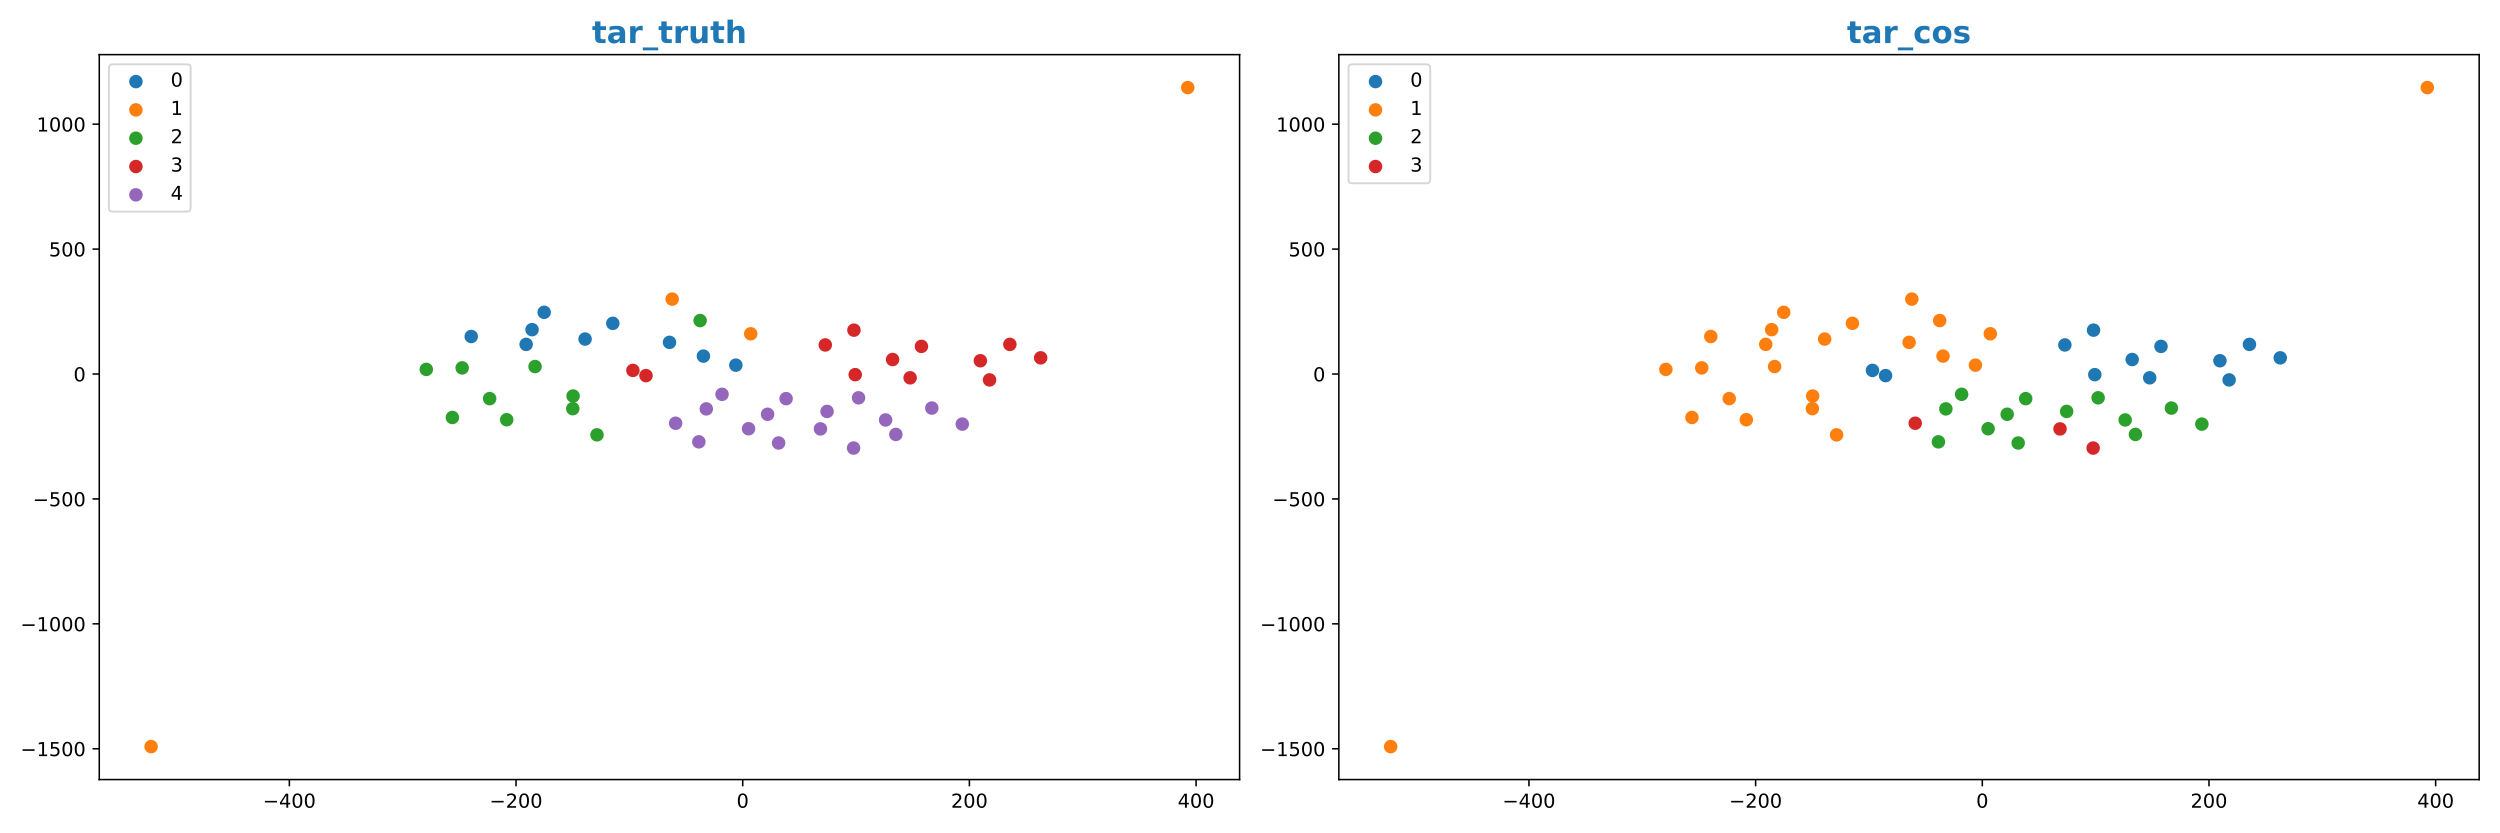 <?xml version="1.0" encoding="utf-8" standalone="no"?>
<!DOCTYPE svg PUBLIC "-//W3C//DTD SVG 1.1//EN"
  "http://www.w3.org/Graphics/SVG/1.1/DTD/svg11.dtd">
<!-- Created with matplotlib (https://matplotlib.org/) -->
<svg height="432pt" version="1.1" viewBox="0 0 1296 432" width="1296pt" xmlns="http://www.w3.org/2000/svg" xmlns:xlink="http://www.w3.org/1999/xlink">
 <defs>
  <style type="text/css">
*{stroke-linecap:butt;stroke-linejoin:round;}
  </style>
 </defs>
 <g id="figure_1">
  <g id="patch_1">
   <path d="M 0 432 
L 1296 432 
L 1296 0 
L 0 0 
z
" style="fill:#ffffff;"/>
  </g>
  <g id="axes_1">
   <g id="patch_2">
    <path d="M 51.46 404.12 
L 642.6 404.12 
L 642.6 28.32 
L 51.46 28.32 
z
" style="fill:#ffffff;"/>
   </g>
   <g id="PathCollection_1">
    <defs>
     <path d="M 0 3 
C 0.796 3 1.559 2.684 2.121 2.121 
C 2.684 1.559 3 0.796 3 0 
C 3 -0.796 2.684 -1.559 2.121 -2.121 
C 1.559 -2.684 0.796 -3 0 -3 
C -0.796 -3 -1.559 -2.684 -2.121 -2.121 
C -2.684 -1.559 -3 -0.796 -3 0 
C -3 0.796 -2.684 1.559 -2.121 2.121 
C -1.559 2.684 -0.796 3 0 3 
z
" id="m749d840bf1" style="stroke:#1f77b4;"/>
    </defs>
    <g clip-path="url(#p671f69384d)">
     <use style="fill:#1f77b4;stroke:#1f77b4;" x="282.089" xlink:href="#m749d840bf1" y="161.899"/>
     <use style="fill:#1f77b4;stroke:#1f77b4;" x="317.688" xlink:href="#m749d840bf1" y="167.619"/>
     <use style="fill:#1f77b4;stroke:#1f77b4;" x="275.82" xlink:href="#m749d840bf1" y="170.891"/>
     <use style="fill:#1f77b4;stroke:#1f77b4;" x="303.304" xlink:href="#m749d840bf1" y="175.767"/>
     <use style="fill:#1f77b4;stroke:#1f77b4;" x="244.286" xlink:href="#m749d840bf1" y="174.438"/>
     <use style="fill:#1f77b4;stroke:#1f77b4;" x="272.752" xlink:href="#m749d840bf1" y="178.528"/>
     <use style="fill:#1f77b4;stroke:#1f77b4;" x="381.456" xlink:href="#m749d840bf1" y="189.293"/>
     <use style="fill:#1f77b4;stroke:#1f77b4;" x="364.653" xlink:href="#m749d840bf1" y="184.601"/>
     <use style="fill:#1f77b4;stroke:#1f77b4;" x="347.073" xlink:href="#m749d840bf1" y="177.476"/>
    </g>
   </g>
   <g id="PathCollection_2">
    <defs>
     <path d="M 0 3 
C 0.796 3 1.559 2.684 2.121 2.121 
C 2.684 1.559 3 0.796 3 0 
C 3 -0.796 2.684 -1.559 2.121 -2.121 
C 1.559 -2.684 0.796 -3 0 -3 
C -0.796 -3 -1.559 -2.684 -2.121 -2.121 
C -2.684 -1.559 -3 -0.796 -3 0 
C -3 0.796 -2.684 1.559 -2.121 2.121 
C -1.559 2.684 -0.796 3 0 3 
z
" id="m1030e56f25" style="stroke:#ff7f0e;"/>
    </defs>
    <g clip-path="url(#p671f69384d)">
     <use style="fill:#ff7f0e;stroke:#ff7f0e;" x="389.175" xlink:href="#m1030e56f25" y="173.036"/>
     <use style="fill:#ff7f0e;stroke:#ff7f0e;" x="348.468" xlink:href="#m1030e56f25" y="155.056"/>
     <use style="fill:#ff7f0e;stroke:#ff7f0e;" x="615.73" xlink:href="#m1030e56f25" y="45.402"/>
     <use style="fill:#ff7f0e;stroke:#ff7f0e;" x="78.33" xlink:href="#m1030e56f25" y="387.038"/>
    </g>
   </g>
   <g id="PathCollection_3">
    <defs>
     <path d="M 0 3 
C 0.796 3 1.559 2.684 2.121 2.121 
C 2.684 1.559 3 0.796 3 0 
C 3 -0.796 2.684 -1.559 2.121 -2.121 
C 1.559 -2.684 0.796 -3 0 -3 
C -0.796 -3 -1.559 -2.684 -2.121 -2.121 
C -2.684 -1.559 -3 -0.796 -3 0 
C -3 0.796 -2.684 1.559 -2.121 2.121 
C -1.559 2.684 -0.796 3 0 3 
z
" id="m1a8f010047" style="stroke:#2ca02c;"/>
    </defs>
    <g clip-path="url(#p671f69384d)">
     <use style="fill:#2ca02c;stroke:#2ca02c;" x="253.834" xlink:href="#m1a8f010047" y="206.639"/>
     <use style="fill:#2ca02c;stroke:#2ca02c;" x="296.936" xlink:href="#m1a8f010047" y="211.849"/>
     <use style="fill:#2ca02c;stroke:#2ca02c;" x="297.09" xlink:href="#m1a8f010047" y="205.306"/>
     <use style="fill:#2ca02c;stroke:#2ca02c;" x="234.511" xlink:href="#m1a8f010047" y="216.415"/>
     <use style="fill:#2ca02c;stroke:#2ca02c;" x="262.678" xlink:href="#m1a8f010047" y="217.582"/>
     <use style="fill:#2ca02c;stroke:#2ca02c;" x="309.481" xlink:href="#m1a8f010047" y="225.42"/>
     <use style="fill:#2ca02c;stroke:#2ca02c;" x="220.98" xlink:href="#m1a8f010047" y="191.496"/>
     <use style="fill:#2ca02c;stroke:#2ca02c;" x="277.374" xlink:href="#m1a8f010047" y="190.016"/>
     <use style="fill:#2ca02c;stroke:#2ca02c;" x="239.587" xlink:href="#m1a8f010047" y="190.711"/>
     <use style="fill:#2ca02c;stroke:#2ca02c;" x="362.937" xlink:href="#m1a8f010047" y="166.181"/>
    </g>
   </g>
   <g id="PathCollection_4">
    <defs>
     <path d="M 0 3 
C 0.796 3 1.559 2.684 2.121 2.121 
C 2.684 1.559 3 0.796 3 0 
C 3 -0.796 2.684 -1.559 2.121 -2.121 
C 1.559 -2.684 0.796 -3 0 -3 
C -0.796 -3 -1.559 -2.684 -2.121 -2.121 
C -2.684 -1.559 -3 -0.796 -3 0 
C -3 0.796 -2.684 1.559 -2.121 2.121 
C -1.559 2.684 -0.796 3 0 3 
z
" id="m4a5ba3714b" style="stroke:#d62728;"/>
    </defs>
    <g clip-path="url(#p671f69384d)">
     <use style="fill:#d62728;stroke:#d62728;" x="443.343" xlink:href="#m4a5ba3714b" y="194.225"/>
     <use style="fill:#d62728;stroke:#d62728;" x="471.814" xlink:href="#m4a5ba3714b" y="195.853"/>
     <use style="fill:#d62728;stroke:#d62728;" x="477.668" xlink:href="#m4a5ba3714b" y="179.56"/>
     <use style="fill:#d62728;stroke:#d62728;" x="512.985" xlink:href="#m4a5ba3714b" y="196.94"/>
     <use style="fill:#d62728;stroke:#d62728;" x="462.726" xlink:href="#m4a5ba3714b" y="186.368"/>
     <use style="fill:#d62728;stroke:#d62728;" x="523.512" xlink:href="#m4a5ba3714b" y="178.534"/>
     <use style="fill:#d62728;stroke:#d62728;" x="508.222" xlink:href="#m4a5ba3714b" y="187.006"/>
     <use style="fill:#d62728;stroke:#d62728;" x="539.478" xlink:href="#m4a5ba3714b" y="185.501"/>
     <use style="fill:#d62728;stroke:#d62728;" x="334.878" xlink:href="#m4a5ba3714b" y="194.721"/>
     <use style="fill:#d62728;stroke:#d62728;" x="328.097" xlink:href="#m4a5ba3714b" y="192.017"/>
     <use style="fill:#d62728;stroke:#d62728;" x="442.684" xlink:href="#m4a5ba3714b" y="171.151"/>
     <use style="fill:#d62728;stroke:#d62728;" x="427.82" xlink:href="#m4a5ba3714b" y="178.819"/>
    </g>
   </g>
   <g id="PathCollection_5">
    <defs>
     <path d="M 0 3 
C 0.796 3 1.559 2.684 2.121 2.121 
C 2.684 1.559 3 0.796 3 0 
C 3 -0.796 2.684 -1.559 2.121 -2.121 
C 1.559 -2.684 0.796 -3 0 -3 
C -0.796 -3 -1.559 -2.684 -2.121 -2.121 
C -2.684 -1.559 -3 -0.796 -3 0 
C -3 0.796 -2.684 1.559 -2.121 2.121 
C -1.559 2.684 -0.796 3 0 3 
z
" id="m83fec047ed" style="stroke:#9467bd;"/>
    </defs>
    <g clip-path="url(#p671f69384d)">
     <use style="fill:#9467bd;stroke:#9467bd;" x="350.248" xlink:href="#m83fec047ed" y="219.402"/>
     <use style="fill:#9467bd;stroke:#9467bd;" x="425.324" xlink:href="#m83fec047ed" y="222.343"/>
     <use style="fill:#9467bd;stroke:#9467bd;" x="442.494" xlink:href="#m83fec047ed" y="232.273"/>
     <use style="fill:#9467bd;stroke:#9467bd;" x="388.044" xlink:href="#m83fec047ed" y="222.256"/>
     <use style="fill:#9467bd;stroke:#9467bd;" x="403.626" xlink:href="#m83fec047ed" y="229.651"/>
     <use style="fill:#9467bd;stroke:#9467bd;" x="445.076" xlink:href="#m83fec047ed" y="206.22"/>
     <use style="fill:#9467bd;stroke:#9467bd;" x="374.31" xlink:href="#m83fec047ed" y="204.409"/>
     <use style="fill:#9467bd;stroke:#9467bd;" x="366.14" xlink:href="#m83fec047ed" y="211.965"/>
     <use style="fill:#9467bd;stroke:#9467bd;" x="362.281" xlink:href="#m83fec047ed" y="229.047"/>
     <use style="fill:#9467bd;stroke:#9467bd;" x="407.519" xlink:href="#m83fec047ed" y="206.658"/>
     <use style="fill:#9467bd;stroke:#9467bd;" x="428.755" xlink:href="#m83fec047ed" y="213.282"/>
     <use style="fill:#9467bd;stroke:#9467bd;" x="397.918" xlink:href="#m83fec047ed" y="214.752"/>
     <use style="fill:#9467bd;stroke:#9467bd;" x="464.407" xlink:href="#m83fec047ed" y="225.203"/>
     <use style="fill:#9467bd;stroke:#9467bd;" x="459.097" xlink:href="#m83fec047ed" y="217.701"/>
     <use style="fill:#9467bd;stroke:#9467bd;" x="498.845" xlink:href="#m83fec047ed" y="219.853"/>
     <use style="fill:#9467bd;stroke:#9467bd;" x="483.052" xlink:href="#m83fec047ed" y="211.551"/>
    </g>
   </g>
   <g id="matplotlib.axis_1">
    <g id="xtick_1">
     <g id="line2d_1">
      <defs>
       <path d="M 0 0 
L 0 3.5 
" id="mc094d40fac" style="stroke:#000000;stroke-width:0.8;"/>
      </defs>
      <g>
       <use style="stroke:#000000;stroke-width:0.8;" x="150.005" xlink:href="#mc094d40fac" y="404.12"/>
      </g>
     </g>
     <g id="text_1">
      <!-- −400 -->
      <defs>
       <path d="M 10.594 35.5 
L 73.188 35.5 
L 73.188 27.203 
L 10.594 27.203 
z
" id="DejaVuSans-8722"/>
       <path d="M 37.797 64.312 
L 12.891 25.391 
L 37.797 25.391 
z
M 35.203 72.906 
L 47.609 72.906 
L 47.609 25.391 
L 58.016 25.391 
L 58.016 17.188 
L 47.609 17.188 
L 47.609 0 
L 37.797 0 
L 37.797 17.188 
L 4.891 17.188 
L 4.891 26.703 
z
" id="DejaVuSans-52"/>
       <path d="M 31.781 66.406 
Q 24.172 66.406 20.328 58.906 
Q 16.5 51.422 16.5 36.375 
Q 16.5 21.391 20.328 13.891 
Q 24.172 6.391 31.781 6.391 
Q 39.453 6.391 43.281 13.891 
Q 47.125 21.391 47.125 36.375 
Q 47.125 51.422 43.281 58.906 
Q 39.453 66.406 31.781 66.406 
z
M 31.781 74.219 
Q 44.047 74.219 50.516 64.516 
Q 56.984 54.828 56.984 36.375 
Q 56.984 17.969 50.516 8.266 
Q 44.047 -1.422 31.781 -1.422 
Q 19.531 -1.422 13.062 8.266 
Q 6.594 17.969 6.594 36.375 
Q 6.594 54.828 13.062 64.516 
Q 19.531 74.219 31.781 74.219 
z
" id="DejaVuSans-48"/>
      </defs>
      <g transform="translate(136.272 418.718)scale(0.1 -0.1)">
       <use xlink:href="#DejaVuSans-8722"/>
       <use x="83.789" xlink:href="#DejaVuSans-52"/>
       <use x="147.412" xlink:href="#DejaVuSans-48"/>
       <use x="211.035" xlink:href="#DejaVuSans-48"/>
      </g>
     </g>
    </g>
    <g id="xtick_2">
     <g id="line2d_2">
      <g>
       <use style="stroke:#000000;stroke-width:0.8;" x="267.515" xlink:href="#mc094d40fac" y="404.12"/>
      </g>
     </g>
     <g id="text_2">
      <!-- −200 -->
      <defs>
       <path d="M 19.188 8.297 
L 53.609 8.297 
L 53.609 0 
L 7.328 0 
L 7.328 8.297 
Q 12.938 14.109 22.625 23.891 
Q 32.328 33.688 34.812 36.531 
Q 39.547 41.844 41.422 45.531 
Q 43.312 49.219 43.312 52.781 
Q 43.312 58.594 39.234 62.25 
Q 35.156 65.922 28.609 65.922 
Q 23.969 65.922 18.812 64.312 
Q 13.672 62.703 7.812 59.422 
L 7.812 69.391 
Q 13.766 71.781 18.938 73 
Q 24.125 74.219 28.422 74.219 
Q 39.75 74.219 46.484 68.547 
Q 53.219 62.891 53.219 53.422 
Q 53.219 48.922 51.531 44.891 
Q 49.859 40.875 45.406 35.406 
Q 44.188 33.984 37.641 27.219 
Q 31.109 20.453 19.188 8.297 
z
" id="DejaVuSans-50"/>
      </defs>
      <g transform="translate(253.781 418.718)scale(0.1 -0.1)">
       <use xlink:href="#DejaVuSans-8722"/>
       <use x="83.789" xlink:href="#DejaVuSans-50"/>
       <use x="147.412" xlink:href="#DejaVuSans-48"/>
       <use x="211.035" xlink:href="#DejaVuSans-48"/>
      </g>
     </g>
    </g>
    <g id="xtick_3">
     <g id="line2d_3">
      <g>
       <use style="stroke:#000000;stroke-width:0.8;" x="385.024" xlink:href="#mc094d40fac" y="404.12"/>
      </g>
     </g>
     <g id="text_3">
      <!-- 0 -->
      <g transform="translate(381.843 418.718)scale(0.1 -0.1)">
       <use xlink:href="#DejaVuSans-48"/>
      </g>
     </g>
    </g>
    <g id="xtick_4">
     <g id="line2d_4">
      <g>
       <use style="stroke:#000000;stroke-width:0.8;" x="502.533" xlink:href="#mc094d40fac" y="404.12"/>
      </g>
     </g>
     <g id="text_4">
      <!-- 200 -->
      <g transform="translate(492.989 418.718)scale(0.1 -0.1)">
       <use xlink:href="#DejaVuSans-50"/>
       <use x="63.623" xlink:href="#DejaVuSans-48"/>
       <use x="127.246" xlink:href="#DejaVuSans-48"/>
      </g>
     </g>
    </g>
    <g id="xtick_5">
     <g id="line2d_5">
      <g>
       <use style="stroke:#000000;stroke-width:0.8;" x="620.042" xlink:href="#mc094d40fac" y="404.12"/>
      </g>
     </g>
     <g id="text_5">
      <!-- 400 -->
      <g transform="translate(610.499 418.718)scale(0.1 -0.1)">
       <use xlink:href="#DejaVuSans-52"/>
       <use x="63.623" xlink:href="#DejaVuSans-48"/>
       <use x="127.246" xlink:href="#DejaVuSans-48"/>
      </g>
     </g>
    </g>
   </g>
   <g id="matplotlib.axis_2">
    <g id="ytick_1">
     <g id="line2d_6">
      <defs>
       <path d="M 0 0 
L -3.5 0 
" id="mdf91bb4bfe" style="stroke:#000000;stroke-width:0.8;"/>
      </defs>
      <g>
       <use style="stroke:#000000;stroke-width:0.8;" x="51.46" xlink:href="#mdf91bb4bfe" y="388.166"/>
      </g>
     </g>
     <g id="text_6">
      <!-- −1500 -->
      <defs>
       <path d="M 12.406 8.297 
L 28.516 8.297 
L 28.516 63.922 
L 10.984 60.406 
L 10.984 69.391 
L 28.422 72.906 
L 38.281 72.906 
L 38.281 8.297 
L 54.391 8.297 
L 54.391 0 
L 12.406 0 
z
" id="DejaVuSans-49"/>
       <path d="M 10.797 72.906 
L 49.516 72.906 
L 49.516 64.594 
L 19.828 64.594 
L 19.828 46.734 
Q 21.969 47.469 24.109 47.828 
Q 26.266 48.188 28.422 48.188 
Q 40.625 48.188 47.75 41.5 
Q 54.891 34.812 54.891 23.391 
Q 54.891 11.625 47.562 5.094 
Q 40.234 -1.422 26.906 -1.422 
Q 22.312 -1.422 17.547 -0.641 
Q 12.797 0.141 7.719 1.703 
L 7.719 11.625 
Q 12.109 9.234 16.797 8.062 
Q 21.484 6.891 26.703 6.891 
Q 35.156 6.891 40.078 11.328 
Q 45.016 15.766 45.016 23.391 
Q 45.016 31 40.078 35.438 
Q 35.156 39.891 26.703 39.891 
Q 22.75 39.891 18.812 39.016 
Q 14.891 38.141 10.797 36.281 
z
" id="DejaVuSans-53"/>
      </defs>
      <g transform="translate(10.63 391.965)scale(0.1 -0.1)">
       <use xlink:href="#DejaVuSans-8722"/>
       <use x="83.789" xlink:href="#DejaVuSans-49"/>
       <use x="147.412" xlink:href="#DejaVuSans-53"/>
       <use x="211.035" xlink:href="#DejaVuSans-48"/>
       <use x="274.658" xlink:href="#DejaVuSans-48"/>
      </g>
     </g>
    </g>
    <g id="ytick_2">
     <g id="line2d_7">
      <g>
       <use style="stroke:#000000;stroke-width:0.8;" x="51.46" xlink:href="#mdf91bb4bfe" y="323.407"/>
      </g>
     </g>
     <g id="text_7">
      <!-- −1000 -->
      <g transform="translate(10.63 327.207)scale(0.1 -0.1)">
       <use xlink:href="#DejaVuSans-8722"/>
       <use x="83.789" xlink:href="#DejaVuSans-49"/>
       <use x="147.412" xlink:href="#DejaVuSans-48"/>
       <use x="211.035" xlink:href="#DejaVuSans-48"/>
       <use x="274.658" xlink:href="#DejaVuSans-48"/>
      </g>
     </g>
    </g>
    <g id="ytick_3">
     <g id="line2d_8">
      <g>
       <use style="stroke:#000000;stroke-width:0.8;" x="51.46" xlink:href="#mdf91bb4bfe" y="258.649"/>
      </g>
     </g>
     <g id="text_8">
      <!-- −500 -->
      <g transform="translate(16.993 262.448)scale(0.1 -0.1)">
       <use xlink:href="#DejaVuSans-8722"/>
       <use x="83.789" xlink:href="#DejaVuSans-53"/>
       <use x="147.412" xlink:href="#DejaVuSans-48"/>
       <use x="211.035" xlink:href="#DejaVuSans-48"/>
      </g>
     </g>
    </g>
    <g id="ytick_4">
     <g id="line2d_9">
      <g>
       <use style="stroke:#000000;stroke-width:0.8;" x="51.46" xlink:href="#mdf91bb4bfe" y="193.89"/>
      </g>
     </g>
     <g id="text_9">
      <!-- 0 -->
      <g transform="translate(38.097 197.689)scale(0.1 -0.1)">
       <use xlink:href="#DejaVuSans-48"/>
      </g>
     </g>
    </g>
    <g id="ytick_5">
     <g id="line2d_10">
      <g>
       <use style="stroke:#000000;stroke-width:0.8;" x="51.46" xlink:href="#mdf91bb4bfe" y="129.131"/>
      </g>
     </g>
     <g id="text_10">
      <!-- 500 -->
      <g transform="translate(25.372 132.93)scale(0.1 -0.1)">
       <use xlink:href="#DejaVuSans-53"/>
       <use x="63.623" xlink:href="#DejaVuSans-48"/>
       <use x="127.246" xlink:href="#DejaVuSans-48"/>
      </g>
     </g>
    </g>
    <g id="ytick_6">
     <g id="line2d_11">
      <g>
       <use style="stroke:#000000;stroke-width:0.8;" x="51.46" xlink:href="#mdf91bb4bfe" y="64.372"/>
      </g>
     </g>
     <g id="text_11">
      <!-- 1000 -->
      <g transform="translate(19.01 68.171)scale(0.1 -0.1)">
       <use xlink:href="#DejaVuSans-49"/>
       <use x="63.623" xlink:href="#DejaVuSans-48"/>
       <use x="127.246" xlink:href="#DejaVuSans-48"/>
       <use x="190.869" xlink:href="#DejaVuSans-48"/>
      </g>
     </g>
    </g>
   </g>
   <g id="patch_3">
    <path d="M 51.46 404.12 
L 51.46 28.32 
" style="fill:none;stroke:#000000;stroke-linecap:square;stroke-linejoin:miter;stroke-width:0.8;"/>
   </g>
   <g id="patch_4">
    <path d="M 642.6 404.12 
L 642.6 28.32 
" style="fill:none;stroke:#000000;stroke-linecap:square;stroke-linejoin:miter;stroke-width:0.8;"/>
   </g>
   <g id="patch_5">
    <path d="M 51.46 404.12 
L 642.6 404.12 
" style="fill:none;stroke:#000000;stroke-linecap:square;stroke-linejoin:miter;stroke-width:0.8;"/>
   </g>
   <g id="patch_6">
    <path d="M 51.46 28.32 
L 642.6 28.32 
" style="fill:none;stroke:#000000;stroke-linecap:square;stroke-linejoin:miter;stroke-width:0.8;"/>
   </g>
   <g id="text_12">
    <!-- tar_truth -->
    <defs>
     <path d="M 27.484 70.219 
L 27.484 54.688 
L 45.516 54.688 
L 45.516 42.188 
L 27.484 42.188 
L 27.484 19 
Q 27.484 15.188 29 13.844 
Q 30.516 12.5 35.016 12.5 
L 44 12.5 
L 44 0 
L 29 0 
Q 18.656 0 14.328 4.312 
Q 10.016 8.641 10.016 19 
L 10.016 42.188 
L 1.312 42.188 
L 1.312 54.688 
L 10.016 54.688 
L 10.016 70.219 
z
" id="DejaVuSans-Bold-116"/>
     <path d="M 32.906 24.609 
Q 27.438 24.609 24.672 22.75 
Q 21.922 20.906 21.922 17.281 
Q 21.922 13.969 24.141 12.078 
Q 26.375 10.203 30.328 10.203 
Q 35.25 10.203 38.625 13.734 
Q 42 17.281 42 22.609 
L 42 24.609 
z
M 59.625 31.203 
L 59.625 0 
L 42 0 
L 42 8.109 
Q 38.484 3.125 34.078 0.844 
Q 29.688 -1.422 23.391 -1.422 
Q 14.891 -1.422 9.594 3.531 
Q 4.297 8.5 4.297 16.406 
Q 4.297 26.031 10.906 30.516 
Q 17.531 35.016 31.688 35.016 
L 42 35.016 
L 42 36.375 
Q 42 40.531 38.719 42.453 
Q 35.453 44.391 28.516 44.391 
Q 22.906 44.391 18.062 43.266 
Q 13.234 42.141 9.078 39.891 
L 9.078 53.219 
Q 14.703 54.594 20.359 55.297 
Q 26.031 56 31.688 56 
Q 46.484 56 53.047 50.172 
Q 59.625 44.344 59.625 31.203 
z
" id="DejaVuSans-Bold-97"/>
     <path d="M 49.031 39.797 
Q 46.734 40.875 44.453 41.375 
Q 42.188 41.891 39.891 41.891 
Q 33.156 41.891 29.516 37.562 
Q 25.875 33.25 25.875 25.203 
L 25.875 0 
L 8.406 0 
L 8.406 54.688 
L 25.875 54.688 
L 25.875 45.703 
Q 29.25 51.078 33.609 53.531 
Q 37.984 56 44.094 56 
Q 44.969 56 45.984 55.922 
Q 47.016 55.859 48.969 55.609 
z
" id="DejaVuSans-Bold-114"/>
     <path d="M 50 -14.312 
L 50 -23.578 
L 0 -23.578 
L 0 -14.312 
z
" id="DejaVuSans-Bold-95"/>
     <path d="M 7.812 21.297 
L 7.812 54.688 
L 25.391 54.688 
L 25.391 49.219 
Q 25.391 44.781 25.344 38.062 
Q 25.297 31.344 25.297 29.109 
Q 25.297 22.516 25.641 19.609 
Q 25.984 16.703 26.812 15.375 
Q 27.875 13.672 29.609 12.734 
Q 31.344 11.812 33.594 11.812 
Q 39.062 11.812 42.188 16.016 
Q 45.312 20.219 45.312 27.688 
L 45.312 54.688 
L 62.797 54.688 
L 62.797 0 
L 45.312 0 
L 45.312 7.906 
Q 41.359 3.125 36.938 0.844 
Q 32.516 -1.422 27.203 -1.422 
Q 17.719 -1.422 12.766 4.391 
Q 7.812 10.203 7.812 21.297 
z
" id="DejaVuSans-Bold-117"/>
     <path d="M 63.375 33.297 
L 63.375 0 
L 45.797 0 
L 45.797 5.422 
L 45.797 25.391 
Q 45.797 32.562 45.484 35.25 
Q 45.172 37.938 44.391 39.203 
Q 43.359 40.922 41.594 41.875 
Q 39.844 42.828 37.594 42.828 
Q 32.125 42.828 29 38.594 
Q 25.875 34.375 25.875 26.906 
L 25.875 0 
L 8.406 0 
L 8.406 75.984 
L 25.875 75.984 
L 25.875 46.688 
Q 29.828 51.469 34.266 53.734 
Q 38.719 56 44.094 56 
Q 53.562 56 58.469 50.188 
Q 63.375 44.391 63.375 33.297 
z
" id="DejaVuSans-Bold-104"/>
    </defs>
    <g style="fill:#1f77b4;" transform="translate(306.88 22.32)scale(0.16 -0.16)">
     <use xlink:href="#DejaVuSans-Bold-116"/>
     <use x="47.803" xlink:href="#DejaVuSans-Bold-97"/>
     <use x="115.283" xlink:href="#DejaVuSans-Bold-114"/>
     <use x="164.6" xlink:href="#DejaVuSans-Bold-95"/>
     <use x="214.6" xlink:href="#DejaVuSans-Bold-116"/>
     <use x="262.402" xlink:href="#DejaVuSans-Bold-114"/>
     <use x="311.719" xlink:href="#DejaVuSans-Bold-117"/>
     <use x="382.91" xlink:href="#DejaVuSans-Bold-116"/>
     <use x="430.713" xlink:href="#DejaVuSans-Bold-104"/>
    </g>
   </g>
   <g id="legend_1">
    <g id="patch_7">
     <path d="M 58.46 109.711 
L 96.823 109.711 
Q 98.823 109.711 98.823 107.711 
L 98.823 35.32 
Q 98.823 33.32 96.823 33.32 
L 58.46 33.32 
Q 56.46 33.32 56.46 35.32 
L 56.46 107.711 
Q 56.46 109.711 58.46 109.711 
z
" style="fill:#ffffff;opacity:0.8;stroke:#cccccc;stroke-linejoin:miter;"/>
    </g>
    <g id="PathCollection_6">
     <g>
      <use style="fill:#1f77b4;stroke:#1f77b4;" x="70.46" xlink:href="#m749d840bf1" y="42.293"/>
     </g>
    </g>
    <g id="text_13">
     <!-- 0 -->
     <g transform="translate(88.46 44.918)scale(0.1 -0.1)">
      <use xlink:href="#DejaVuSans-48"/>
     </g>
    </g>
    <g id="PathCollection_7">
     <g>
      <use style="fill:#ff7f0e;stroke:#ff7f0e;" x="70.46" xlink:href="#m1030e56f25" y="56.972"/>
     </g>
    </g>
    <g id="text_14">
     <!-- 1 -->
     <g transform="translate(88.46 59.597)scale(0.1 -0.1)">
      <use xlink:href="#DejaVuSans-49"/>
     </g>
    </g>
    <g id="PathCollection_8">
     <g>
      <use style="fill:#2ca02c;stroke:#2ca02c;" x="70.46" xlink:href="#m1a8f010047" y="71.65"/>
     </g>
    </g>
    <g id="text_15">
     <!-- 2 -->
     <g transform="translate(88.46 74.275)scale(0.1 -0.1)">
      <use xlink:href="#DejaVuSans-50"/>
     </g>
    </g>
    <g id="PathCollection_9">
     <g>
      <use style="fill:#d62728;stroke:#d62728;" x="70.46" xlink:href="#m4a5ba3714b" y="86.328"/>
     </g>
    </g>
    <g id="text_16">
     <!-- 3 -->
     <defs>
      <path d="M 40.578 39.312 
Q 47.656 37.797 51.625 33 
Q 55.609 28.219 55.609 21.188 
Q 55.609 10.406 48.188 4.484 
Q 40.766 -1.422 27.094 -1.422 
Q 22.516 -1.422 17.656 -0.516 
Q 12.797 0.391 7.625 2.203 
L 7.625 11.719 
Q 11.719 9.328 16.594 8.109 
Q 21.484 6.891 26.812 6.891 
Q 36.078 6.891 40.938 10.547 
Q 45.797 14.203 45.797 21.188 
Q 45.797 27.641 41.281 31.266 
Q 36.766 34.906 28.719 34.906 
L 20.219 34.906 
L 20.219 43.016 
L 29.109 43.016 
Q 36.375 43.016 40.234 45.922 
Q 44.094 48.828 44.094 54.297 
Q 44.094 59.906 40.109 62.906 
Q 36.141 65.922 28.719 65.922 
Q 24.656 65.922 20.016 65.031 
Q 15.375 64.156 9.812 62.312 
L 9.812 71.094 
Q 15.438 72.656 20.344 73.438 
Q 25.25 74.219 29.594 74.219 
Q 40.828 74.219 47.359 69.109 
Q 53.906 64.016 53.906 55.328 
Q 53.906 49.266 50.438 45.094 
Q 46.969 40.922 40.578 39.312 
z
" id="DejaVuSans-51"/>
     </defs>
     <g transform="translate(88.46 88.953)scale(0.1 -0.1)">
      <use xlink:href="#DejaVuSans-51"/>
     </g>
    </g>
    <g id="PathCollection_10">
     <g>
      <use style="fill:#9467bd;stroke:#9467bd;" x="70.46" xlink:href="#m83fec047ed" y="101.006"/>
     </g>
    </g>
    <g id="text_17">
     <!-- 4 -->
     <g transform="translate(88.46 103.631)scale(0.1 -0.1)">
      <use xlink:href="#DejaVuSans-52"/>
     </g>
    </g>
   </g>
  </g>
  <g id="axes_2">
   <g id="patch_8">
    <path d="M 694.06 404.12 
L 1285.2 404.12 
L 1285.2 28.32 
L 694.06 28.32 
z
" style="fill:#ffffff;"/>
   </g>
   <g id="PathCollection_11">
    <g clip-path="url(#p0ade78981e)">
     <use style="fill:#1f77b4;stroke:#1f77b4;" x="1085.943" xlink:href="#m749d840bf1" y="194.225"/>
     <use style="fill:#1f77b4;stroke:#1f77b4;" x="1114.414" xlink:href="#m749d840bf1" y="195.853"/>
     <use style="fill:#1f77b4;stroke:#1f77b4;" x="1120.268" xlink:href="#m749d840bf1" y="179.56"/>
     <use style="fill:#1f77b4;stroke:#1f77b4;" x="1155.585" xlink:href="#m749d840bf1" y="196.94"/>
     <use style="fill:#1f77b4;stroke:#1f77b4;" x="1105.326" xlink:href="#m749d840bf1" y="186.368"/>
     <use style="fill:#1f77b4;stroke:#1f77b4;" x="1166.112" xlink:href="#m749d840bf1" y="178.534"/>
     <use style="fill:#1f77b4;stroke:#1f77b4;" x="1150.822" xlink:href="#m749d840bf1" y="187.006"/>
     <use style="fill:#1f77b4;stroke:#1f77b4;" x="1182.078" xlink:href="#m749d840bf1" y="185.501"/>
     <use style="fill:#1f77b4;stroke:#1f77b4;" x="977.478" xlink:href="#m749d840bf1" y="194.721"/>
     <use style="fill:#1f77b4;stroke:#1f77b4;" x="970.697" xlink:href="#m749d840bf1" y="192.017"/>
     <use style="fill:#1f77b4;stroke:#1f77b4;" x="1085.284" xlink:href="#m749d840bf1" y="171.151"/>
     <use style="fill:#1f77b4;stroke:#1f77b4;" x="1070.42" xlink:href="#m749d840bf1" y="178.819"/>
    </g>
   </g>
   <g id="PathCollection_12">
    <g clip-path="url(#p0ade78981e)">
     <use style="fill:#ff7f0e;stroke:#ff7f0e;" x="924.689" xlink:href="#m1030e56f25" y="161.899"/>
     <use style="fill:#ff7f0e;stroke:#ff7f0e;" x="960.288" xlink:href="#m1030e56f25" y="167.619"/>
     <use style="fill:#ff7f0e;stroke:#ff7f0e;" x="918.42" xlink:href="#m1030e56f25" y="170.891"/>
     <use style="fill:#ff7f0e;stroke:#ff7f0e;" x="945.904" xlink:href="#m1030e56f25" y="175.767"/>
     <use style="fill:#ff7f0e;stroke:#ff7f0e;" x="886.886" xlink:href="#m1030e56f25" y="174.438"/>
     <use style="fill:#ff7f0e;stroke:#ff7f0e;" x="915.352" xlink:href="#m1030e56f25" y="178.528"/>
     <use style="fill:#ff7f0e;stroke:#ff7f0e;" x="1024.056" xlink:href="#m1030e56f25" y="189.293"/>
     <use style="fill:#ff7f0e;stroke:#ff7f0e;" x="1007.253" xlink:href="#m1030e56f25" y="184.601"/>
     <use style="fill:#ff7f0e;stroke:#ff7f0e;" x="989.673" xlink:href="#m1030e56f25" y="177.476"/>
     <use style="fill:#ff7f0e;stroke:#ff7f0e;" x="1031.775" xlink:href="#m1030e56f25" y="173.036"/>
     <use style="fill:#ff7f0e;stroke:#ff7f0e;" x="991.068" xlink:href="#m1030e56f25" y="155.056"/>
     <use style="fill:#ff7f0e;stroke:#ff7f0e;" x="1258.33" xlink:href="#m1030e56f25" y="45.402"/>
     <use style="fill:#ff7f0e;stroke:#ff7f0e;" x="720.93" xlink:href="#m1030e56f25" y="387.038"/>
     <use style="fill:#ff7f0e;stroke:#ff7f0e;" x="896.434" xlink:href="#m1030e56f25" y="206.639"/>
     <use style="fill:#ff7f0e;stroke:#ff7f0e;" x="939.536" xlink:href="#m1030e56f25" y="211.849"/>
     <use style="fill:#ff7f0e;stroke:#ff7f0e;" x="939.69" xlink:href="#m1030e56f25" y="205.306"/>
     <use style="fill:#ff7f0e;stroke:#ff7f0e;" x="877.111" xlink:href="#m1030e56f25" y="216.415"/>
     <use style="fill:#ff7f0e;stroke:#ff7f0e;" x="905.278" xlink:href="#m1030e56f25" y="217.582"/>
     <use style="fill:#ff7f0e;stroke:#ff7f0e;" x="952.081" xlink:href="#m1030e56f25" y="225.42"/>
     <use style="fill:#ff7f0e;stroke:#ff7f0e;" x="863.58" xlink:href="#m1030e56f25" y="191.496"/>
     <use style="fill:#ff7f0e;stroke:#ff7f0e;" x="919.974" xlink:href="#m1030e56f25" y="190.016"/>
     <use style="fill:#ff7f0e;stroke:#ff7f0e;" x="882.187" xlink:href="#m1030e56f25" y="190.711"/>
     <use style="fill:#ff7f0e;stroke:#ff7f0e;" x="1005.537" xlink:href="#m1030e56f25" y="166.181"/>
    </g>
   </g>
   <g id="PathCollection_13">
    <g clip-path="url(#p0ade78981e)">
     <use style="fill:#2ca02c;stroke:#2ca02c;" x="1030.644" xlink:href="#m1a8f010047" y="222.256"/>
     <use style="fill:#2ca02c;stroke:#2ca02c;" x="1046.226" xlink:href="#m1a8f010047" y="229.651"/>
     <use style="fill:#2ca02c;stroke:#2ca02c;" x="1087.676" xlink:href="#m1a8f010047" y="206.22"/>
     <use style="fill:#2ca02c;stroke:#2ca02c;" x="1016.91" xlink:href="#m1a8f010047" y="204.409"/>
     <use style="fill:#2ca02c;stroke:#2ca02c;" x="1008.74" xlink:href="#m1a8f010047" y="211.965"/>
     <use style="fill:#2ca02c;stroke:#2ca02c;" x="1004.881" xlink:href="#m1a8f010047" y="229.047"/>
     <use style="fill:#2ca02c;stroke:#2ca02c;" x="1050.119" xlink:href="#m1a8f010047" y="206.658"/>
     <use style="fill:#2ca02c;stroke:#2ca02c;" x="1071.355" xlink:href="#m1a8f010047" y="213.282"/>
     <use style="fill:#2ca02c;stroke:#2ca02c;" x="1040.518" xlink:href="#m1a8f010047" y="214.752"/>
     <use style="fill:#2ca02c;stroke:#2ca02c;" x="1107.007" xlink:href="#m1a8f010047" y="225.203"/>
     <use style="fill:#2ca02c;stroke:#2ca02c;" x="1101.697" xlink:href="#m1a8f010047" y="217.701"/>
     <use style="fill:#2ca02c;stroke:#2ca02c;" x="1141.445" xlink:href="#m1a8f010047" y="219.853"/>
     <use style="fill:#2ca02c;stroke:#2ca02c;" x="1125.652" xlink:href="#m1a8f010047" y="211.551"/>
    </g>
   </g>
   <g id="PathCollection_14">
    <g clip-path="url(#p0ade78981e)">
     <use style="fill:#d62728;stroke:#d62728;" x="992.848" xlink:href="#m4a5ba3714b" y="219.402"/>
     <use style="fill:#d62728;stroke:#d62728;" x="1067.924" xlink:href="#m4a5ba3714b" y="222.343"/>
     <use style="fill:#d62728;stroke:#d62728;" x="1085.094" xlink:href="#m4a5ba3714b" y="232.273"/>
    </g>
   </g>
   <g id="matplotlib.axis_3">
    <g id="xtick_6">
     <g id="line2d_12">
      <g>
       <use style="stroke:#000000;stroke-width:0.8;" x="792.605" xlink:href="#mc094d40fac" y="404.12"/>
      </g>
     </g>
     <g id="text_18">
      <!-- −400 -->
      <g transform="translate(778.872 418.718)scale(0.1 -0.1)">
       <use xlink:href="#DejaVuSans-8722"/>
       <use x="83.789" xlink:href="#DejaVuSans-52"/>
       <use x="147.412" xlink:href="#DejaVuSans-48"/>
       <use x="211.035" xlink:href="#DejaVuSans-48"/>
      </g>
     </g>
    </g>
    <g id="xtick_7">
     <g id="line2d_13">
      <g>
       <use style="stroke:#000000;stroke-width:0.8;" x="910.115" xlink:href="#mc094d40fac" y="404.12"/>
      </g>
     </g>
     <g id="text_19">
      <!-- −200 -->
      <g transform="translate(896.381 418.718)scale(0.1 -0.1)">
       <use xlink:href="#DejaVuSans-8722"/>
       <use x="83.789" xlink:href="#DejaVuSans-50"/>
       <use x="147.412" xlink:href="#DejaVuSans-48"/>
       <use x="211.035" xlink:href="#DejaVuSans-48"/>
      </g>
     </g>
    </g>
    <g id="xtick_8">
     <g id="line2d_14">
      <g>
       <use style="stroke:#000000;stroke-width:0.8;" x="1027.624" xlink:href="#mc094d40fac" y="404.12"/>
      </g>
     </g>
     <g id="text_20">
      <!-- 0 -->
      <g transform="translate(1024.443 418.718)scale(0.1 -0.1)">
       <use xlink:href="#DejaVuSans-48"/>
      </g>
     </g>
    </g>
    <g id="xtick_9">
     <g id="line2d_15">
      <g>
       <use style="stroke:#000000;stroke-width:0.8;" x="1145.133" xlink:href="#mc094d40fac" y="404.12"/>
      </g>
     </g>
     <g id="text_21">
      <!-- 200 -->
      <g transform="translate(1135.589 418.718)scale(0.1 -0.1)">
       <use xlink:href="#DejaVuSans-50"/>
       <use x="63.623" xlink:href="#DejaVuSans-48"/>
       <use x="127.246" xlink:href="#DejaVuSans-48"/>
      </g>
     </g>
    </g>
    <g id="xtick_10">
     <g id="line2d_16">
      <g>
       <use style="stroke:#000000;stroke-width:0.8;" x="1262.642" xlink:href="#mc094d40fac" y="404.12"/>
      </g>
     </g>
     <g id="text_22">
      <!-- 400 -->
      <g transform="translate(1253.099 418.718)scale(0.1 -0.1)">
       <use xlink:href="#DejaVuSans-52"/>
       <use x="63.623" xlink:href="#DejaVuSans-48"/>
       <use x="127.246" xlink:href="#DejaVuSans-48"/>
      </g>
     </g>
    </g>
   </g>
   <g id="matplotlib.axis_4">
    <g id="ytick_7">
     <g id="line2d_17">
      <g>
       <use style="stroke:#000000;stroke-width:0.8;" x="694.06" xlink:href="#mdf91bb4bfe" y="388.166"/>
      </g>
     </g>
     <g id="text_23">
      <!-- −1500 -->
      <g transform="translate(653.23 391.965)scale(0.1 -0.1)">
       <use xlink:href="#DejaVuSans-8722"/>
       <use x="83.789" xlink:href="#DejaVuSans-49"/>
       <use x="147.412" xlink:href="#DejaVuSans-53"/>
       <use x="211.035" xlink:href="#DejaVuSans-48"/>
       <use x="274.658" xlink:href="#DejaVuSans-48"/>
      </g>
     </g>
    </g>
    <g id="ytick_8">
     <g id="line2d_18">
      <g>
       <use style="stroke:#000000;stroke-width:0.8;" x="694.06" xlink:href="#mdf91bb4bfe" y="323.407"/>
      </g>
     </g>
     <g id="text_24">
      <!-- −1000 -->
      <g transform="translate(653.23 327.207)scale(0.1 -0.1)">
       <use xlink:href="#DejaVuSans-8722"/>
       <use x="83.789" xlink:href="#DejaVuSans-49"/>
       <use x="147.412" xlink:href="#DejaVuSans-48"/>
       <use x="211.035" xlink:href="#DejaVuSans-48"/>
       <use x="274.658" xlink:href="#DejaVuSans-48"/>
      </g>
     </g>
    </g>
    <g id="ytick_9">
     <g id="line2d_19">
      <g>
       <use style="stroke:#000000;stroke-width:0.8;" x="694.06" xlink:href="#mdf91bb4bfe" y="258.649"/>
      </g>
     </g>
     <g id="text_25">
      <!-- −500 -->
      <g transform="translate(659.593 262.448)scale(0.1 -0.1)">
       <use xlink:href="#DejaVuSans-8722"/>
       <use x="83.789" xlink:href="#DejaVuSans-53"/>
       <use x="147.412" xlink:href="#DejaVuSans-48"/>
       <use x="211.035" xlink:href="#DejaVuSans-48"/>
      </g>
     </g>
    </g>
    <g id="ytick_10">
     <g id="line2d_20">
      <g>
       <use style="stroke:#000000;stroke-width:0.8;" x="694.06" xlink:href="#mdf91bb4bfe" y="193.89"/>
      </g>
     </g>
     <g id="text_26">
      <!-- 0 -->
      <g transform="translate(680.697 197.689)scale(0.1 -0.1)">
       <use xlink:href="#DejaVuSans-48"/>
      </g>
     </g>
    </g>
    <g id="ytick_11">
     <g id="line2d_21">
      <g>
       <use style="stroke:#000000;stroke-width:0.8;" x="694.06" xlink:href="#mdf91bb4bfe" y="129.131"/>
      </g>
     </g>
     <g id="text_27">
      <!-- 500 -->
      <g transform="translate(667.972 132.93)scale(0.1 -0.1)">
       <use xlink:href="#DejaVuSans-53"/>
       <use x="63.623" xlink:href="#DejaVuSans-48"/>
       <use x="127.246" xlink:href="#DejaVuSans-48"/>
      </g>
     </g>
    </g>
    <g id="ytick_12">
     <g id="line2d_22">
      <g>
       <use style="stroke:#000000;stroke-width:0.8;" x="694.06" xlink:href="#mdf91bb4bfe" y="64.372"/>
      </g>
     </g>
     <g id="text_28">
      <!-- 1000 -->
      <g transform="translate(661.61 68.171)scale(0.1 -0.1)">
       <use xlink:href="#DejaVuSans-49"/>
       <use x="63.623" xlink:href="#DejaVuSans-48"/>
       <use x="127.246" xlink:href="#DejaVuSans-48"/>
       <use x="190.869" xlink:href="#DejaVuSans-48"/>
      </g>
     </g>
    </g>
   </g>
   <g id="patch_9">
    <path d="M 694.06 404.12 
L 694.06 28.32 
" style="fill:none;stroke:#000000;stroke-linecap:square;stroke-linejoin:miter;stroke-width:0.8;"/>
   </g>
   <g id="patch_10">
    <path d="M 1285.2 404.12 
L 1285.2 28.32 
" style="fill:none;stroke:#000000;stroke-linecap:square;stroke-linejoin:miter;stroke-width:0.8;"/>
   </g>
   <g id="patch_11">
    <path d="M 694.06 404.12 
L 1285.2 404.12 
" style="fill:none;stroke:#000000;stroke-linecap:square;stroke-linejoin:miter;stroke-width:0.8;"/>
   </g>
   <g id="patch_12">
    <path d="M 694.06 28.32 
L 1285.2 28.32 
" style="fill:none;stroke:#000000;stroke-linecap:square;stroke-linejoin:miter;stroke-width:0.8;"/>
   </g>
   <g id="text_29">
    <!-- tar_cos -->
    <defs>
     <path d="M 52.594 52.984 
L 52.594 38.719 
Q 49.031 41.156 45.438 42.328 
Q 41.844 43.5 37.984 43.5 
Q 30.672 43.5 26.594 39.234 
Q 22.516 34.969 22.516 27.297 
Q 22.516 19.625 26.594 15.344 
Q 30.672 11.078 37.984 11.078 
Q 42.094 11.078 45.781 12.297 
Q 49.469 13.531 52.594 15.922 
L 52.594 1.609 
Q 48.484 0.094 44.266 -0.656 
Q 40.047 -1.422 35.797 -1.422 
Q 21 -1.422 12.641 6.172 
Q 4.297 13.766 4.297 27.297 
Q 4.297 40.828 12.641 48.406 
Q 21 56 35.797 56 
Q 40.094 56 44.266 55.25 
Q 48.438 54.5 52.594 52.984 
z
" id="DejaVuSans-Bold-99"/>
     <path d="M 34.422 43.5 
Q 28.609 43.5 25.562 39.328 
Q 22.516 35.156 22.516 27.297 
Q 22.516 19.438 25.562 15.25 
Q 28.609 11.078 34.422 11.078 
Q 40.141 11.078 43.156 15.25 
Q 46.188 19.438 46.188 27.297 
Q 46.188 35.156 43.156 39.328 
Q 40.141 43.5 34.422 43.5 
z
M 34.422 56 
Q 48.531 56 56.469 48.375 
Q 64.406 40.766 64.406 27.297 
Q 64.406 13.812 56.469 6.188 
Q 48.531 -1.422 34.422 -1.422 
Q 20.266 -1.422 12.281 6.188 
Q 4.297 13.812 4.297 27.297 
Q 4.297 40.766 12.281 48.375 
Q 20.266 56 34.422 56 
z
" id="DejaVuSans-Bold-111"/>
     <path d="M 51.125 52.984 
L 51.125 39.703 
Q 45.516 42.047 40.281 43.219 
Q 35.062 44.391 30.422 44.391 
Q 25.438 44.391 23.016 43.141 
Q 20.609 41.891 20.609 39.312 
Q 20.609 37.203 22.438 36.078 
Q 24.266 34.969 29 34.422 
L 32.078 33.984 
Q 45.516 32.281 50.141 28.375 
Q 54.781 24.469 54.781 16.109 
Q 54.781 7.375 48.328 2.969 
Q 41.891 -1.422 29.109 -1.422 
Q 23.688 -1.422 17.891 -0.562 
Q 12.109 0.297 6 2 
L 6 15.281 
Q 11.234 12.75 16.719 11.469 
Q 22.219 10.203 27.875 10.203 
Q 33.016 10.203 35.594 11.609 
Q 38.188 13.031 38.188 15.828 
Q 38.188 18.172 36.406 19.312 
Q 34.625 20.453 29.297 21.094 
L 26.219 21.484 
Q 14.547 22.953 9.859 26.906 
Q 5.172 30.859 5.172 38.922 
Q 5.172 47.609 11.125 51.797 
Q 17.094 56 29.391 56 
Q 34.234 56 39.547 55.266 
Q 44.875 54.547 51.125 52.984 
z
" id="DejaVuSans-Bold-115"/>
    </defs>
    <g style="fill:#1f77b4;" transform="translate(957.462 22.32)scale(0.16 -0.16)">
     <use xlink:href="#DejaVuSans-Bold-116"/>
     <use x="47.803" xlink:href="#DejaVuSans-Bold-97"/>
     <use x="115.283" xlink:href="#DejaVuSans-Bold-114"/>
     <use x="164.6" xlink:href="#DejaVuSans-Bold-95"/>
     <use x="214.6" xlink:href="#DejaVuSans-Bold-99"/>
     <use x="273.877" xlink:href="#DejaVuSans-Bold-111"/>
     <use x="342.578" xlink:href="#DejaVuSans-Bold-115"/>
    </g>
   </g>
   <g id="legend_2">
    <g id="patch_13">
     <path d="M 701.06 95.032 
L 739.423 95.032 
Q 741.423 95.032 741.423 93.032 
L 741.423 35.32 
Q 741.423 33.32 739.423 33.32 
L 701.06 33.32 
Q 699.06 33.32 699.06 35.32 
L 699.06 93.032 
Q 699.06 95.032 701.06 95.032 
z
" style="fill:#ffffff;opacity:0.8;stroke:#cccccc;stroke-linejoin:miter;"/>
    </g>
    <g id="PathCollection_15">
     <g>
      <use style="fill:#1f77b4;stroke:#1f77b4;" x="713.06" xlink:href="#m749d840bf1" y="42.293"/>
     </g>
    </g>
    <g id="text_30">
     <!-- 0 -->
     <g transform="translate(731.06 44.918)scale(0.1 -0.1)">
      <use xlink:href="#DejaVuSans-48"/>
     </g>
    </g>
    <g id="PathCollection_16">
     <g>
      <use style="fill:#ff7f0e;stroke:#ff7f0e;" x="713.06" xlink:href="#m1030e56f25" y="56.972"/>
     </g>
    </g>
    <g id="text_31">
     <!-- 1 -->
     <g transform="translate(731.06 59.597)scale(0.1 -0.1)">
      <use xlink:href="#DejaVuSans-49"/>
     </g>
    </g>
    <g id="PathCollection_17">
     <g>
      <use style="fill:#2ca02c;stroke:#2ca02c;" x="713.06" xlink:href="#m1a8f010047" y="71.65"/>
     </g>
    </g>
    <g id="text_32">
     <!-- 2 -->
     <g transform="translate(731.06 74.275)scale(0.1 -0.1)">
      <use xlink:href="#DejaVuSans-50"/>
     </g>
    </g>
    <g id="PathCollection_18">
     <g>
      <use style="fill:#d62728;stroke:#d62728;" x="713.06" xlink:href="#m4a5ba3714b" y="86.328"/>
     </g>
    </g>
    <g id="text_33">
     <!-- 3 -->
     <g transform="translate(731.06 88.953)scale(0.1 -0.1)">
      <use xlink:href="#DejaVuSans-51"/>
     </g>
    </g>
   </g>
  </g>
 </g>
 <defs>
  <clipPath id="p671f69384d">
   <rect height="375.8" width="591.14" x="51.46" y="28.32"/>
  </clipPath>
  <clipPath id="p0ade78981e">
   <rect height="375.8" width="591.14" x="694.06" y="28.32"/>
  </clipPath>
 </defs>
</svg>
